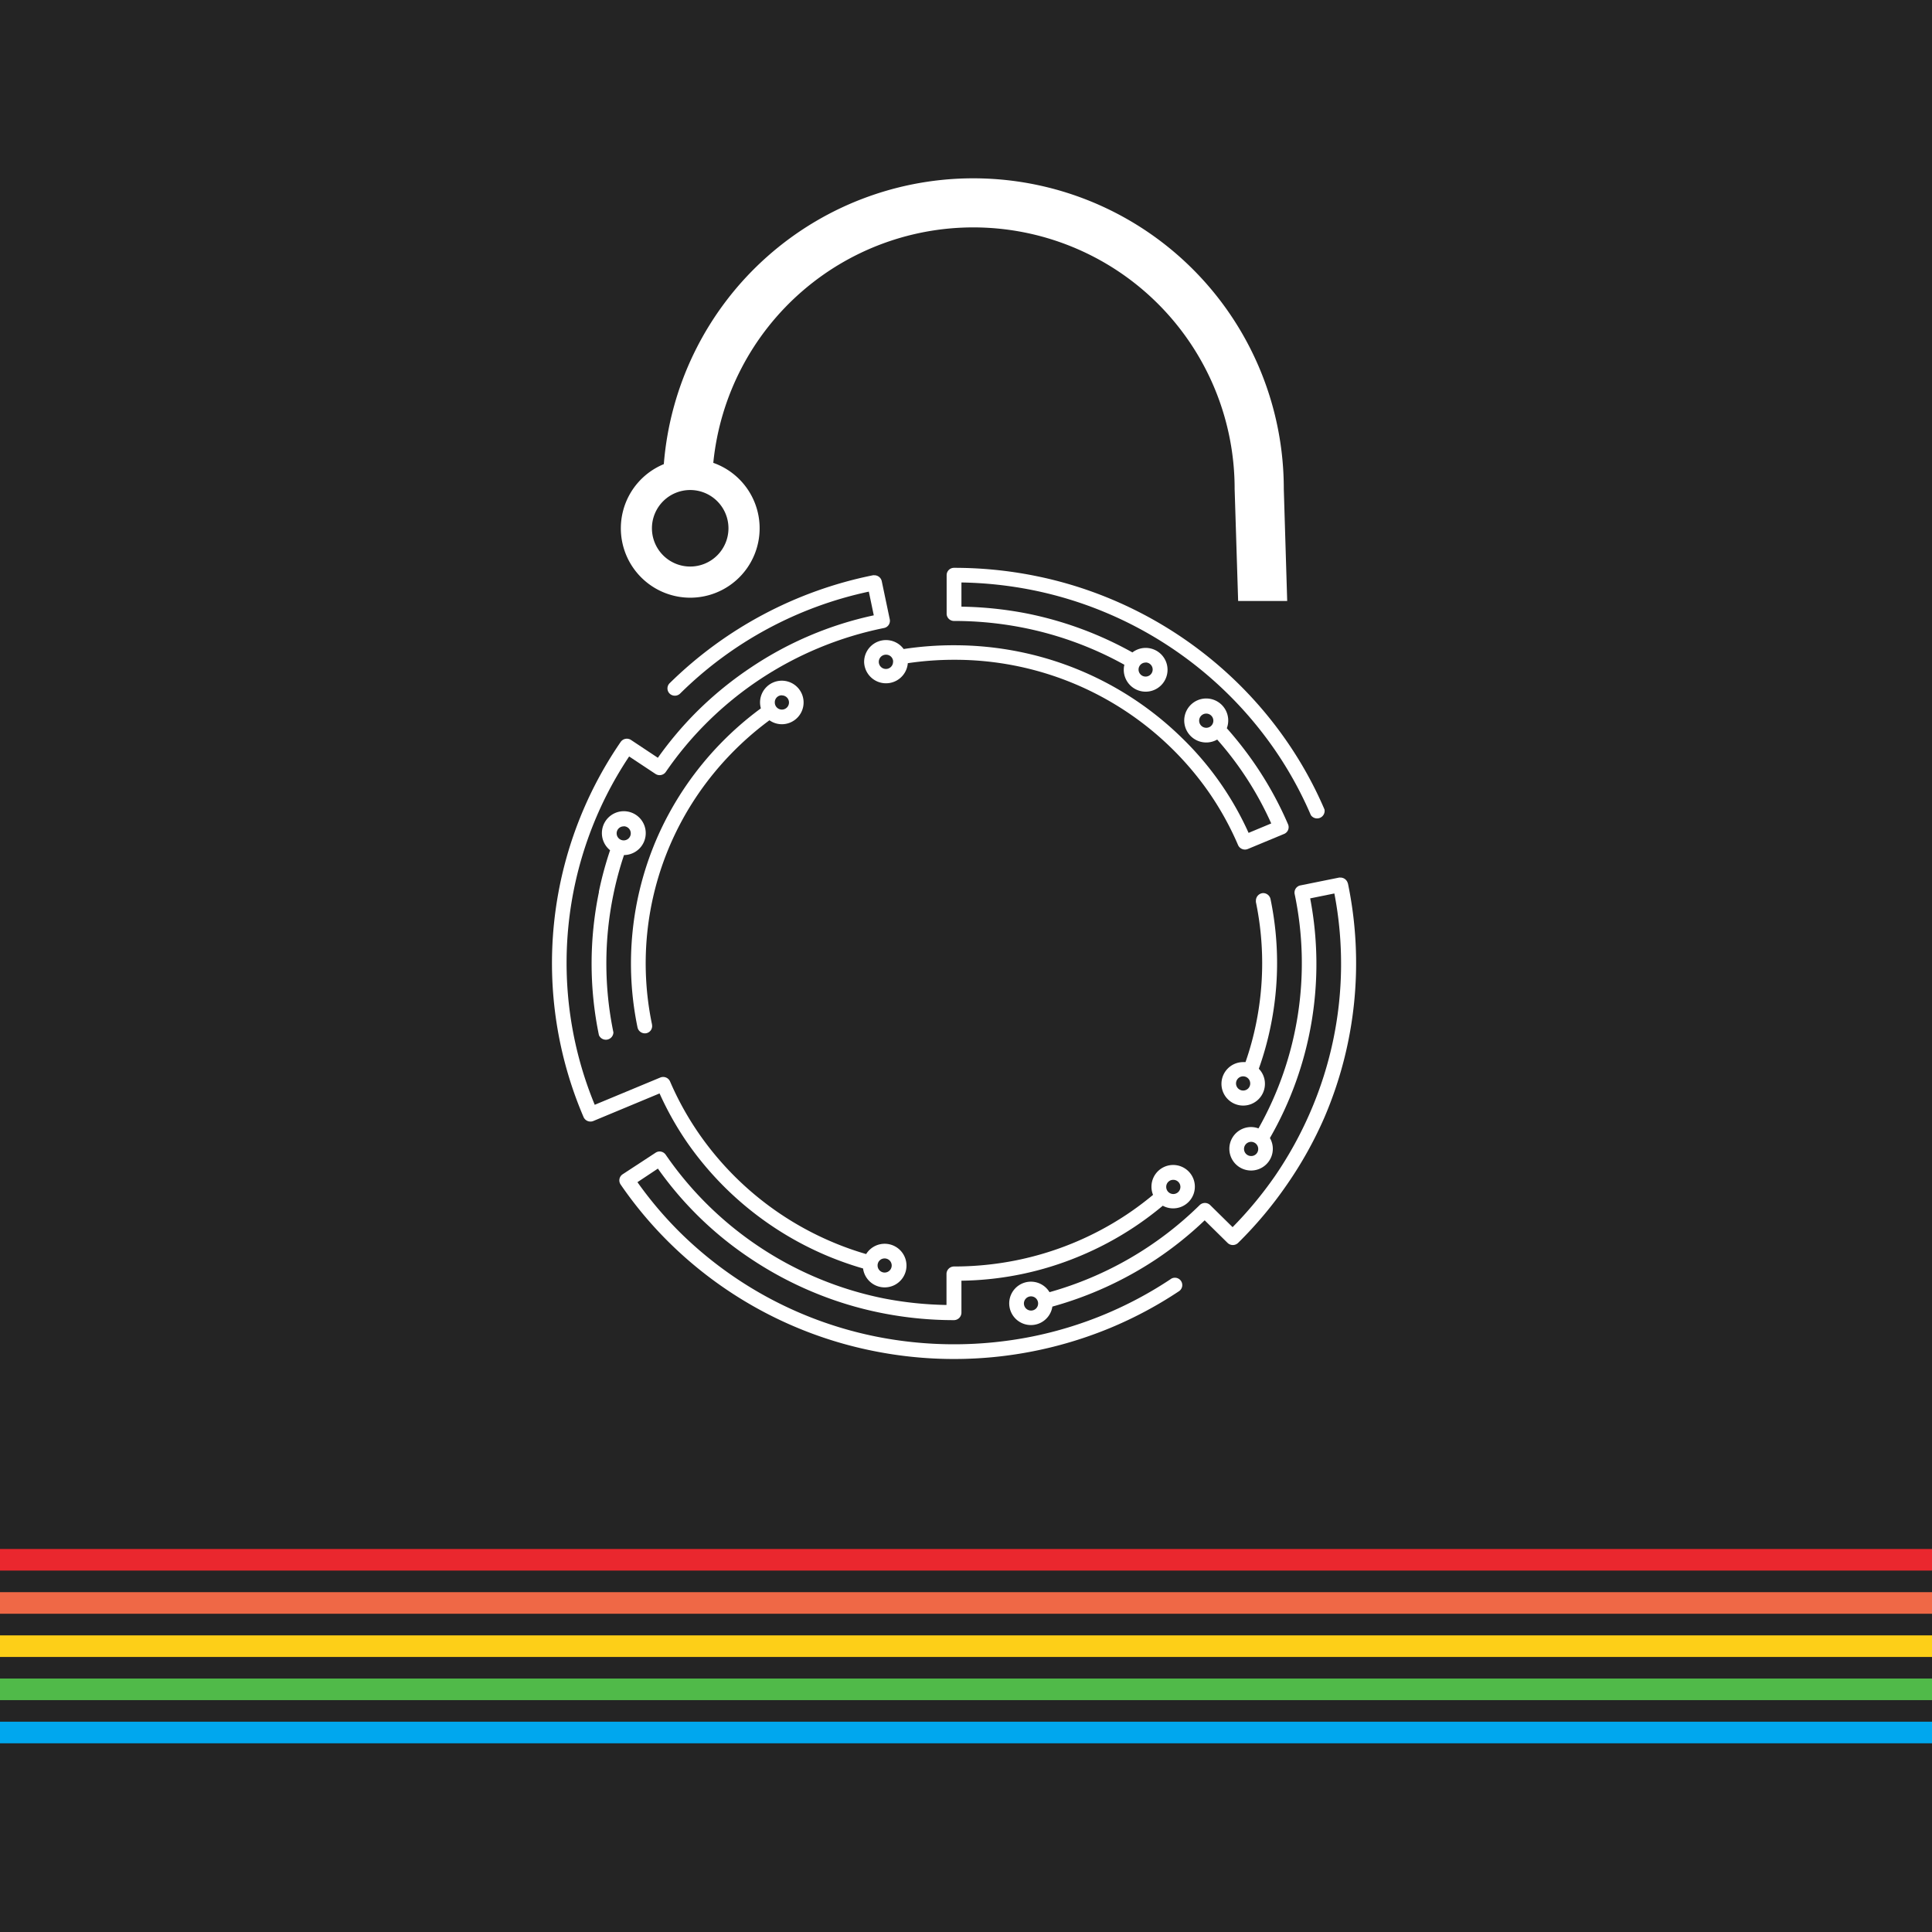 <svg xmlns="http://www.w3.org/2000/svg" width="512" height="512" viewBox="0 0 512 512">
  <rect x="0" y="0" width="512" height="512" fill="#333333" stroke="none"/>
  <defs>
    <style>
      .b9fe1b0d-d05b-480f-865a-779cdac84e92 {
        fill: #fff;
      }

      .a8261d53-9a3a-4822-987e-4d778147761a {
        fill: none;
      }

      .ea787dcb-fb30-4378-9692-eb6eb40b0446 {
        fill: #242424;
      }

      .b4c243dc-c0e4-4314-8133-0ce440d50004 {
        fill: #ea272e;
      }

      .f11faeb7-29a3-4768-b3d4-63e9e34f1325 {
        fill: #ef6846;
      }

      .aebccdf1-5419-45dd-95ff-20255c988c03 {
        fill: #fdcf18;
      }

      .b584a442-2979-4bc4-bb56-9aa07941157f {
        fill: #50ba49;
      }

      .a1610a70-4bcc-461a-9905-603f5cb09ed8 {
        fill: #00a7ee;
      }
    </style>
  </defs>
  <g id="b1b3556c-2a5c-4caf-b3de-185a8d590d4d" data-name="Ebene 1">
    <g id="bba9c2b1-9920-45f7-a0e9-271c88931078" data-name=" 512x512 2x">
      <g id="b2465824-482a-4e5e-bf8d-7767a1a6ee90" data-name="Artwork">
        <path id="a6ebfeb6-2815-4052-bc77-8242741f3875" data-name="Mask-8" class="b9fe1b0d-d05b-480f-865a-779cdac84e92" d="M462,178.31c0-4.89,0-9.78,0-14.67,0-4.12-.07-8.24-.18-12.36a178.66,178.66,0,0,0-2.37-26.91A90.44,90.44,0,0,0,451,98.81a86,86,0,0,0-37.62-37.6,90.63,90.63,0,0,0-25.59-8.43,181.3,181.3,0,0,0-26.91-2.37c-4.12-.11-8.24-.15-12.37-.18-4.89,0-9.78,0-14.68,0L277,50H234.5l-55.82.2c-4.9,0-9.81,0-14.71,0-4.13,0-8.26.07-12.39.19a180.75,180.75,0,0,0-27,2.36A90.88,90.88,0,0,0,99,61.21a86,86,0,0,0-37.69,37.6,90.29,90.29,0,0,0-8.45,25.58,178.39,178.39,0,0,0-2.37,26.89c-.12,4.12-.16,8.24-.19,12.36,0,4.89-.28,11-.28,15.86v98l.25,56.21c0,4.9,0,9.8,0,14.7,0,4.12.07,8.25.19,12.37a179.18,179.18,0,0,0,2.37,27,90.82,90.82,0,0,0,8.44,25.6A86.3,86.3,0,0,0,99,451a91.46,91.46,0,0,0,25.65,8.44,180.62,180.62,0,0,0,27,2.36c4.13.12,8.26.16,12.39.19,4.9,0,9.81,0,14.71,0H333.82c4.9,0,9.79,0,14.68,0,4.13,0,8.25-.07,12.37-.18a180.11,180.11,0,0,0,26.92-2.38A90.57,90.57,0,0,0,413.37,451,86.09,86.09,0,0,0,451,413.33a90.82,90.82,0,0,0,8.43-25.62,178.92,178.92,0,0,0,2.37-26.93c.11-4.12.16-8.25.18-12.37,0-4.9,0-9.8,0-14.7V178.31" transform="translate(0 0)"/>
        <g id="aea4475b-650e-4830-a33d-3b0bbf9eeb6d" data-name="Artwork-2">
          <g id="a2d66662-8194-423b-8bef-f7521e3d4b40" data-name="Icon Center Image Artwork">
            <rect id="b0e396e1-59f5-427f-b660-034129d5bf9c" data-name="Icon Center Image Artwork background" class="a8261d53-9a3a-4822-987e-4d778147761a" x="50" y="50" width="412" height="412"/>
          </g>
        </g>
      </g>
    </g>
    <rect class="ea787dcb-fb30-4378-9692-eb6eb40b0446" width="512" height="512"/>
    <g>
      <g>
        <path class="b9fe1b0d-d05b-480f-865a-779cdac84e92" d="M252.83,164.56a93.89,93.89,0,0,1,18.58,1.84,92.23,92.23,0,0,1,17.3,5.29,90.79,90.79,0,0,1,9.26,4.48,5.56,5.56,0,0,0-.16,1.29,5.8,5.8,0,1,0,5.8-5.76,5.75,5.75,0,0,0-3.51,1.2,96,96,0,0,0-27.91-10.31,98.59,98.59,0,0,0-17.4-1.82v-6.41a104.88,104.88,0,0,1,18.73,2,102.63,102.63,0,0,1,64.41,42.48A100.24,100.24,0,0,1,347.38,216a2,2,0,0,0,3.63-1.47l0,0a103.52,103.52,0,0,0-9.82-17.82,105.54,105.54,0,0,0-13-15.52,106.78,106.78,0,0,0-33.86-22.47,105.8,105.8,0,0,0-20-6.11,108.32,108.32,0,0,0-21.46-2.13,1.94,1.94,0,0,0-2,1.94v10.3A1.94,1.94,0,0,0,252.83,164.56Zm50.78,11a1.87,1.87,0,1,1-1.88,1.87A1.85,1.85,0,0,1,303.61,175.59Z" transform="translate(0 0)"/>
        <path class="b9fe1b0d-d05b-480f-865a-779cdac84e92" d="M229,175.38a5.8,5.8,0,0,0,11.58.37,83.67,83.67,0,0,1,12.24-.9,82.05,82.05,0,0,1,57.78,23.56,81,81,0,0,1,10,11.9A79.92,79.92,0,0,1,328.12,224a2,2,0,0,0,2.55,1l9.63-4a1.93,1.93,0,0,0,1.05-2.54v0a93.88,93.88,0,0,0-8.86-16.06,97.22,97.22,0,0,0-7.37-9.41,5.83,5.83,0,1,0-2.55,3,87.51,87.51,0,0,1,14.32,22.23l-6,2.5a81.85,81.85,0,0,0-17.5-25,85.84,85.84,0,0,0-43.28-23A86.7,86.7,0,0,0,252.83,171a87.67,87.67,0,0,0-13.35,1A5.8,5.8,0,0,0,229,175.38Zm90.67,17.49a1.88,1.88,0,1,1,1.88-1.88A1.86,1.86,0,0,1,319.68,192.87Zm-83-17.49a1.89,1.89,0,1,1-1.88-1.88A1.85,1.85,0,0,1,236.69,175.38Z" transform="translate(0 0)"/>
        <path class="b9fe1b0d-d05b-480f-865a-779cdac84e92" d="M310.21,339a103.11,103.11,0,0,1-36.69,15.2,105.38,105.38,0,0,1-41.37,0,102.74,102.74,0,0,1-51.88-27.54,101.21,101.21,0,0,1-11.34-13.37l5.42-3.6a93.26,93.26,0,0,0,24.78,24,96.22,96.22,0,0,0,16.31,8.72,95.2,95.2,0,0,0,18,5.51,97.83,97.83,0,0,0,19.35,1.93,2,2,0,0,0,2-2v-8.45a84.09,84.09,0,0,0,31.36-6.52,85.47,85.47,0,0,0,14.54-7.77,86.68,86.68,0,0,0,7.46-5.58,5.75,5.75,0,1,0-3-5,5.6,5.6,0,0,0,.42,2.12,82.73,82.73,0,0,1-7.05,5.26A82.17,82.17,0,0,1,269.3,334a83.41,83.41,0,0,1-16.47,1.63,2,2,0,0,0-2,1.95v8.25a94.69,94.69,0,0,1-16.63-1.74,92.4,92.4,0,0,1-46.59-24.73A91.43,91.43,0,0,1,176.41,306a2,2,0,0,0-1.67-.85h0a2,2,0,0,0-1,.33L165,311.2a1.93,1.93,0,0,0-.54,2.69v0a105.37,105.37,0,0,0,13,15.52A106.83,106.83,0,0,0,231.37,358a108.18,108.18,0,0,0,62.92-6.11,106.77,106.77,0,0,0,18.1-9.67,1.95,1.95,0,1,0-2.18-3.23Zm.74-26.33a1.88,1.88,0,1,1-1.89,1.88A1.85,1.85,0,0,1,311,312.67Z" transform="translate(0 0)"/>
        <path class="b9fe1b0d-d05b-480f-865a-779cdac84e92" d="M181.85,302.4a85.38,85.38,0,0,0,10.45,12.47,85.87,85.87,0,0,0,27.21,18.06,88,88,0,0,0,9.21,3.23,5.78,5.78,0,1,0,.82-3.82,79.37,79.37,0,0,1-8.51-3,81.69,81.69,0,0,1-35.95-29.13,79.87,79.87,0,0,1-7.53-13.66,2,2,0,0,0-2.55-1l-17.39,7.23a98.53,98.53,0,0,1,9.12-92.31l7,4.64a2,2,0,0,0,2.7-.52,91.43,91.43,0,0,1,11.25-13.43,92.76,92.76,0,0,1,13.64-11.08,92.76,92.76,0,0,1,32.95-13.65,1.94,1.94,0,0,0,1.53-2.29h0L233.67,154a2,2,0,0,0-2-1.55h0a1.75,1.75,0,0,0-.32,0,107,107,0,0,0-53.86,28.58,1.93,1.93,0,0,0-.06,2.75,2,2,0,0,0,2.76.07l.06-.06a101.13,101.13,0,0,1,50-27l1.31,6.28a93.63,93.63,0,0,0-32.44,13.74,95.44,95.44,0,0,0-14.22,11.55,94.41,94.41,0,0,0-10.56,12.46l-7.14-4.74a2,2,0,0,0-2.7.52,103.52,103.52,0,0,0-9.83,99.48,2,2,0,0,0,2.56,1l17.56-7.31A83.33,83.33,0,0,0,181.85,302.4Zm52.61,31.1h0a1.87,1.87,0,1,1-1.89,1.87A1.84,1.84,0,0,1,234.46,333.5Z" transform="translate(0 0)"/>
        <path class="b9fe1b0d-d05b-480f-865a-779cdac84e92" d="M357.19,234.12a2,2,0,0,0-2-1.55h0a1.65,1.65,0,0,0-.32,0l-10.25,2.07a1.94,1.94,0,0,0-1.52,2.3h0a89.19,89.19,0,0,1-9.59,62.1,5.65,5.65,0,0,0-2-.36,5.76,5.76,0,1,0,5.8,5.76,5.66,5.66,0,0,0-.77-2.85,92.47,92.47,0,0,0,10.67-63.51l6.41-1.3a98.56,98.56,0,0,1-.3,38.79,99,99,0,0,1-6,18.95,100.71,100.71,0,0,1-9.45,17.16,103,103,0,0,1-11.22,13.53l-5.95-5.86a2,2,0,0,0-2.76,0,92.29,92.29,0,0,1-39.81,23.09,5.75,5.75,0,1,0,.76,3.82,96.18,96.18,0,0,0,27.59-12.61,94.92,94.92,0,0,0,12.77-10.25l6.09,6a2,2,0,0,0,2.75,0,106.06,106.06,0,0,0,13-15.52A103.89,103.89,0,0,0,351,296.09a103.79,103.79,0,0,0,6.21-62Zm-25.64,72.24a1.88,1.88,0,1,1,1.89-1.88A1.85,1.85,0,0,1,331.55,306.36Zm-58.32,40.95a1.88,1.88,0,1,1,1.88-1.88A1.86,1.86,0,0,1,273.23,347.31Z" transform="translate(0 0)"/>
        <path class="b9fe1b0d-d05b-480f-865a-779cdac84e92" d="M165.37,226.6a5.81,5.81,0,1,0-3.69-1.28A93.41,93.41,0,0,0,158.77,236a1.33,1.33,0,0,0-.05.19,2,2,0,0,0,0,.24,93.48,93.48,0,0,0,0,37.89,2,2,0,0,0,3.84-.73v0a90.28,90.28,0,0,1,0-36.56A88.21,88.21,0,0,1,165.37,226.6Zm-.06-7.63a1.87,1.87,0,1,1-1.89,1.87A1.84,1.84,0,0,1,165.31,219Z" transform="translate(0 0)"/>
        <path class="b9fe1b0d-d05b-480f-865a-779cdac84e92" d="M177.55,224a79.87,79.87,0,0,1,7.53-13.66,81.95,81.95,0,0,1,18.83-19.46,5.74,5.74,0,0,0,3.31,1.05,5.77,5.77,0,1,0-5.8-5.76,5.75,5.75,0,0,0,.22,1.55,85.3,85.3,0,0,0-19.79,20.43,84.11,84.11,0,0,0-7.9,14.32,83.53,83.53,0,0,0-5,49.81,2,2,0,0,0,2.29,1.54,1.93,1.93,0,0,0,1.55-2.27v-.06A79.28,79.28,0,0,1,177.55,224Zm29.67-39.71a1.88,1.88,0,1,1-1.89,1.88A1.85,1.85,0,0,1,207.22,184.26Z" transform="translate(0 0)"/>
        <path class="b9fe1b0d-d05b-480f-865a-779cdac84e92" d="M338.44,255.26a83.48,83.48,0,0,0-1.74-17,2,2,0,0,0-1.95-1.58h0a2,2,0,0,0-1.92,2,2.33,2.33,0,0,0,0,.38,79.93,79.93,0,0,1,0,32.41,77.38,77.38,0,0,1-2.76,10,4.63,4.63,0,0,0-.65,0,5.76,5.76,0,1,0,5.8,5.76,5.69,5.69,0,0,0-1.62-4,81.91,81.91,0,0,0,3.06-10.91A83.48,83.48,0,0,0,338.44,255.26Zm-9,33.74a1.88,1.88,0,1,1,1.88-1.87A1.85,1.85,0,0,1,329.46,289Z" transform="translate(0 0)"/>
      </g>
      <path class="b9fe1b0d-d05b-480f-865a-779cdac84e92" d="M340.22,129.62A82.28,82.28,0,0,0,175.92,123a18.39,18.39,0,1,0,13.11-.34,69.25,69.25,0,0,1,138.16,6.93l.93,29.67h13ZM193.05,140a10.14,10.14,0,1,1-10.14-10.14A10.14,10.14,0,0,1,193.05,140Z" transform="translate(0 0)"/>
    </g>
    <g id="a65a35b0-329b-4723-8a8e-c2b743d27140" data-name="Gruppe 22">
      <rect id="bf81e73e-14ba-463a-b786-31b7466e2b89" data-name="Rechteck 16" class="b4c243dc-c0e4-4314-8133-0ce440d50004" y="410.5" width="512" height="5.72"/>
      <rect id="adad2467-3b77-48ba-9ecb-13d66dc0ec77" data-name="Rechteck 17" class="f11faeb7-29a3-4768-b3d4-63e9e34f1325" y="421.94" width="512" height="5.72"/>
      <rect id="fb6f94a7-9b33-4740-8cc1-44c14bff70b3" data-name="Rechteck 18" class="aebccdf1-5419-45dd-95ff-20255c988c03" y="433.39" width="512" height="5.72"/>
      <rect id="af7cfb28-54db-43da-a0fe-b56b735a2c5e" data-name="Rechteck 19" class="b584a442-2979-4bc4-bb56-9aa07941157f" y="444.83" width="512" height="5.72"/>
      <rect id="b979afdd-5cd5-42e3-8b38-5fca11531d09" data-name="Rechteck 20" class="a1610a70-4bcc-461a-9905-603f5cb09ed8" y="456.27" width="512" height="5.72"/>
    </g>
  </g>
</svg>
